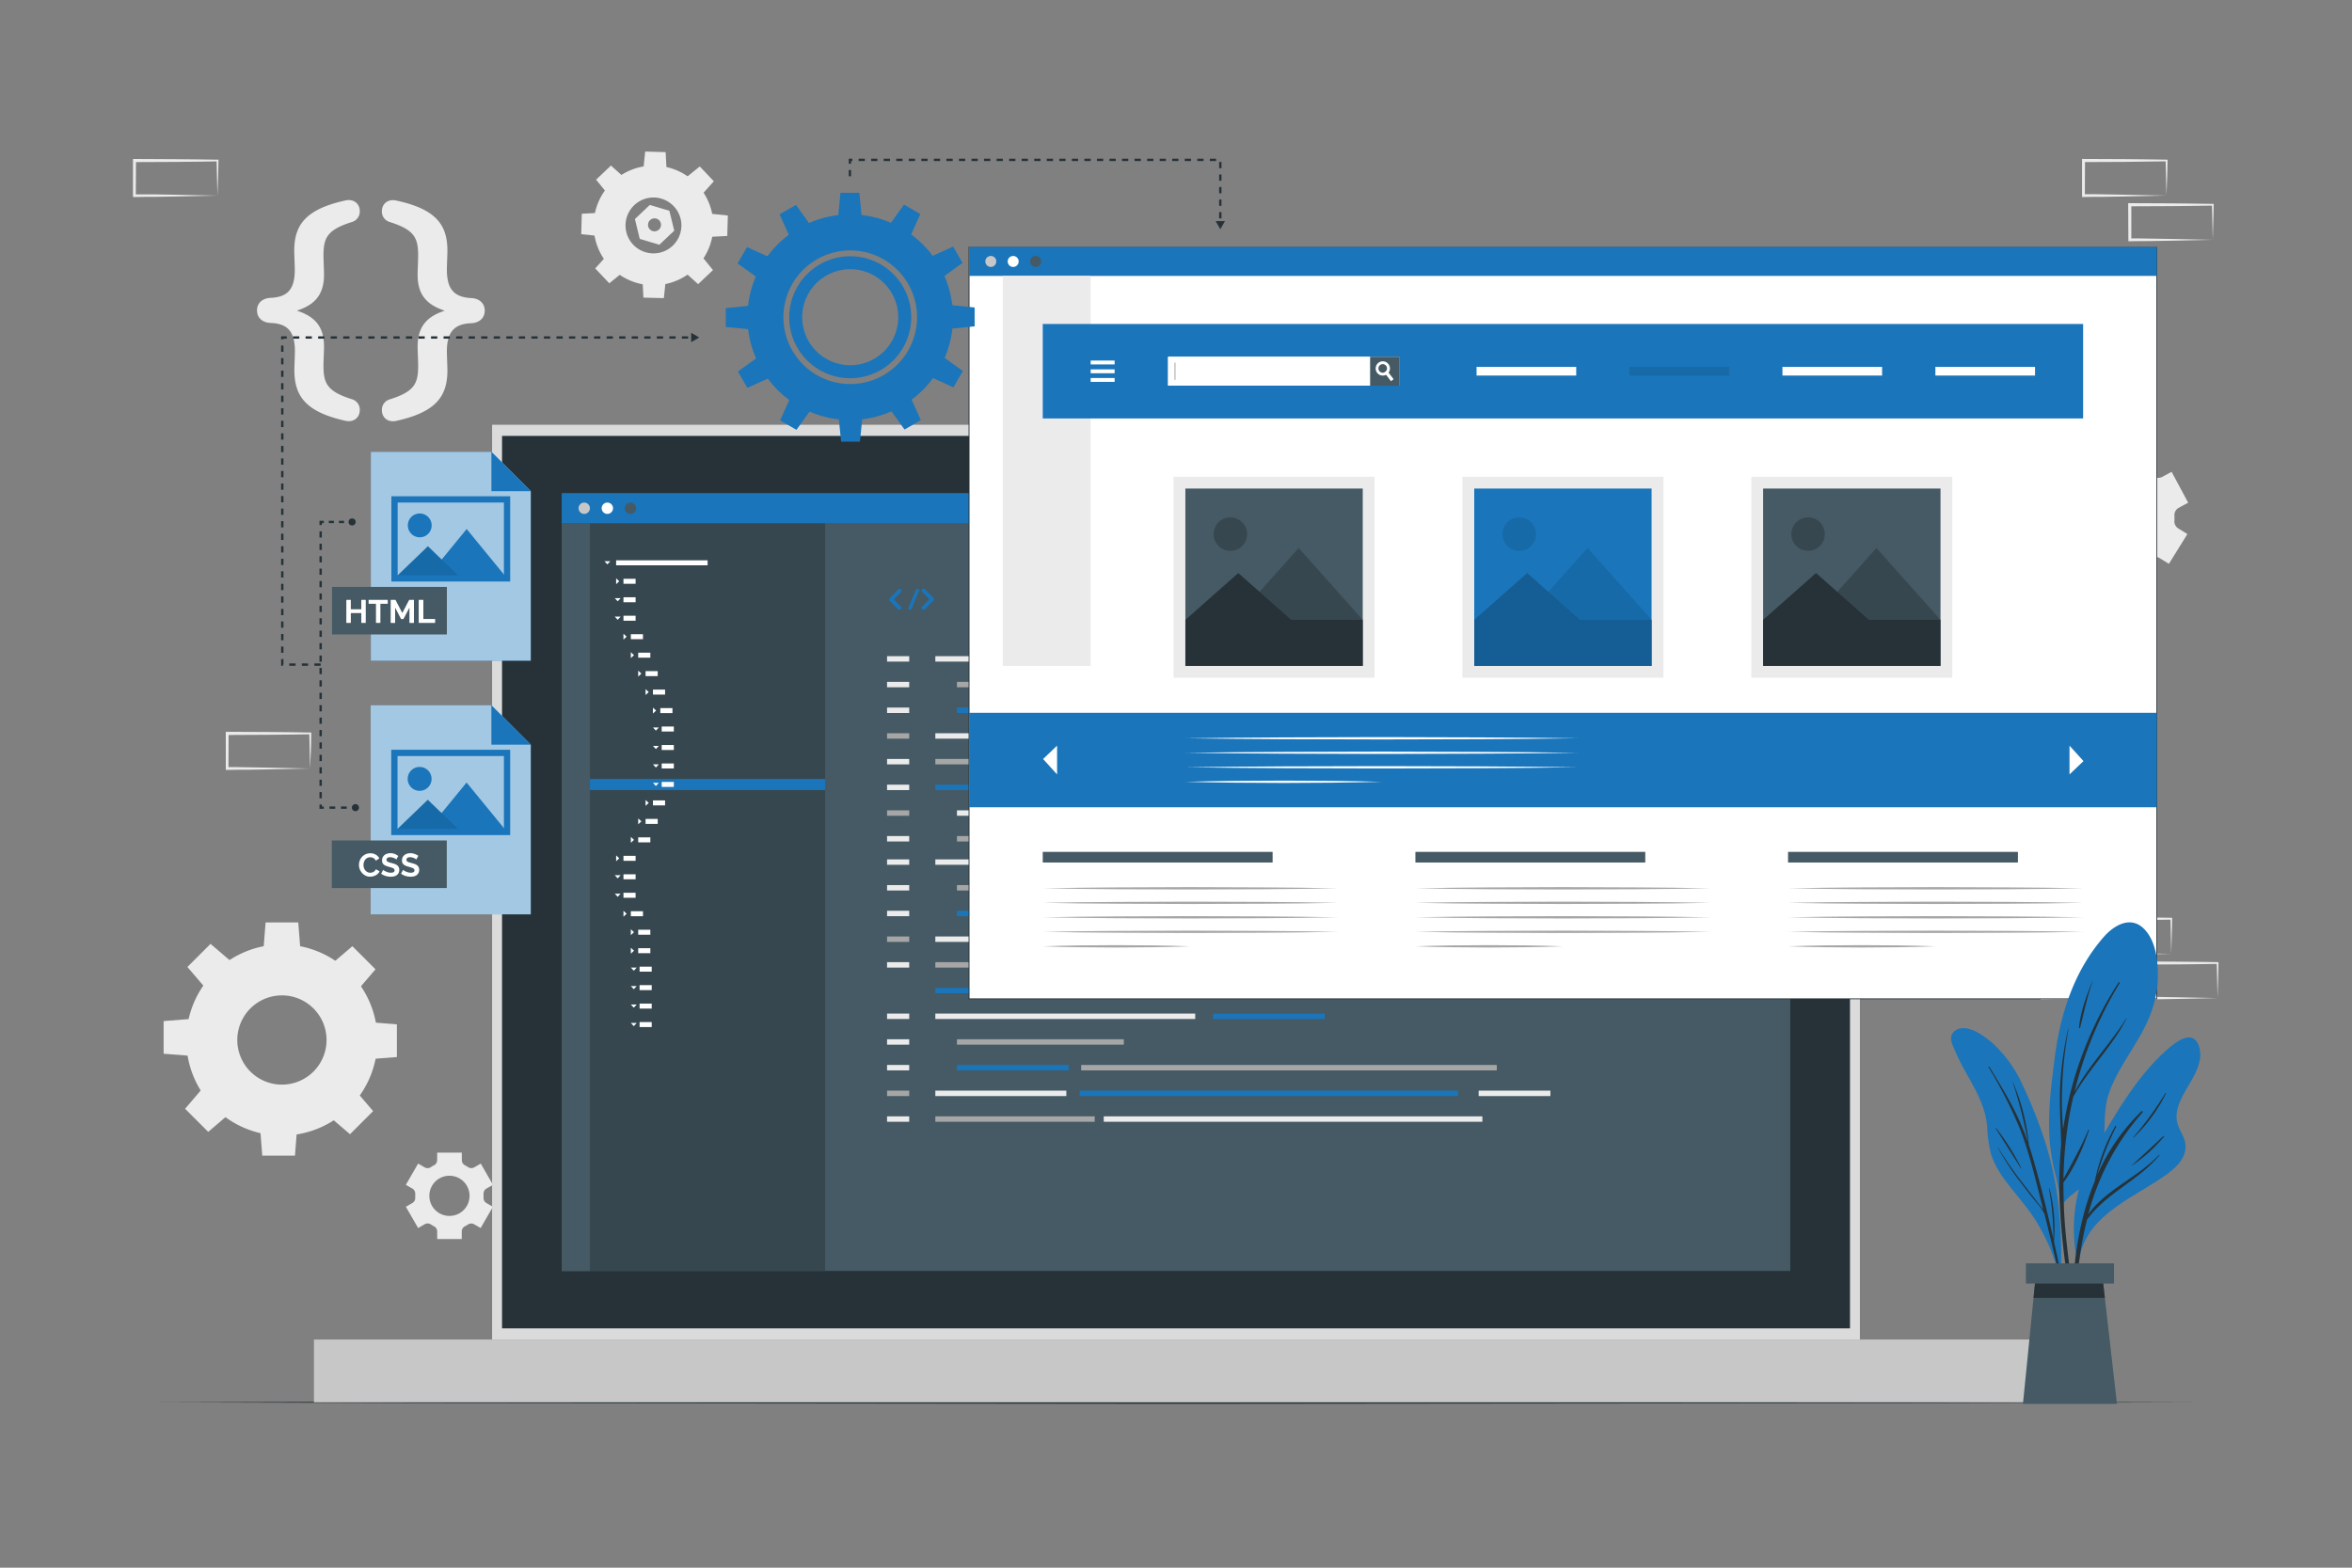<svg xmlns="http://www.w3.org/2000/svg" viewBox="0 0 750 500"><rect x="0" y="0" width="750" height="500" fill="#808080" stroke="none"/><g id="freepik--background-complete--inject-36"><path d="M692.37,304.22l-13.12.28-6.66.11c-2.23.05-4.47,0-6.7.06h-.44v-.45L665.39,293v-.5h.5l13.24.06c4.42,0,8.83.11,13.24.16h.28V293c0,1.9-.08,3.79-.13,5.66Zm0,0-.14-5.65c-.05-1.86-.11-3.7-.13-5.54l.27.28c-4.41.05-8.82.16-13.24.16l-13.24.06.5-.5,0,11.19-.45-.44c2.18,0,4.36,0,6.55.05L679,304Z" style="fill:#ebebeb"></path><path d="M677.6,318.33l-13.12.28-6.67.11c-2.22,0-4.46,0-6.69.06h-.44v-.45l0-11.19v-.5h.5l13.24.07c4.41,0,8.83.11,13.24.16h.28v.27c0,1.9-.08,3.79-.13,5.66Zm0,0-.14-5.65c-.05-1.86-.11-3.7-.13-5.54l.27.28c-4.41.05-8.83.16-13.24.16l-13.24.06.5-.5,0,11.19-.45-.44c2.18,0,4.36,0,6.55.05l6.57.12Z" style="fill:#ebebeb"></path><path d="M707.14,318.33l-13.12.28-6.66.11c-2.23,0-4.47,0-6.7.06h-.44v-.45l-.06-11.19v-.5h.5l13.24.07c4.42,0,8.83.11,13.24.16h.28v.27c0,1.9-.09,3.79-.13,5.66Zm0,0-.14-5.65c0-1.86-.11-3.7-.13-5.54l.27.28c-4.41.05-8.82.16-13.24.16l-13.24.06.5-.5,0,11.19-.45-.44c2.19,0,4.36,0,6.55.05l6.58.12Z" style="fill:#ebebeb"></path><path d="M314.79,171.07l-13.12.28-6.66.11c-2.23,0-4.47,0-6.7,0h-.44v-.45l-.06-11.19v-.5h.5l13.24.06c4.42,0,8.83.11,13.24.16h.28v.27c0,1.9-.09,3.78-.14,5.65Zm0,0-.14-5.66c0-1.86-.11-3.7-.13-5.53l.27.27c-4.41,0-8.82.16-13.24.16l-13.24.07.5-.5-.05,11.19-.45-.45c2.18,0,4.36,0,6.55.06l6.58.11Z" style="fill:#ebebeb"></path><path d="M300,185.18l-13.12.28-6.67.11c-2.22,0-4.46,0-6.69.05h-.44v-.45L273,174v-.5h.5l13.24.06c4.41,0,8.83.11,13.24.16h.28V174c0,1.9-.08,3.78-.13,5.65Zm0,0-.14-5.66c-.05-1.86-.11-3.7-.13-5.53l.27.27c-4.41.05-8.83.16-13.24.16l-13.24.07.5-.5L274,185.18l-.45-.45c2.18,0,4.36,0,6.55.06l6.57.11Z" style="fill:#ebebeb"></path><path d="M329.56,185.18l-13.12.28-6.66.11c-2.23,0-4.46,0-6.7.05h-.44v-.45L302.58,174v-.5h.5l13.24.06c4.42,0,8.83.11,13.24.16h.28V174c0,1.9-.09,3.78-.13,5.65Zm0,0-.14-5.66c0-1.86-.11-3.7-.13-5.53l.27.27c-4.41.05-8.82.16-13.24.16l-13.24.07.5-.5-.05,11.19-.45-.45c2.19,0,4.36,0,6.55.06l6.58.11Z" style="fill:#ebebeb"></path><path d="M98.88,245.11l-13.12.28-6.67.11c-2.22,0-4.46,0-6.69.05H72v-.45l0-11.19v-.5h.5l13.24.06c4.41,0,8.83.11,13.24.16h.28v.27c0,1.9-.08,3.78-.13,5.65Zm0,0-.14-5.66c0-1.86-.11-3.7-.13-5.53l.27.27c-4.41.05-8.83.16-13.24.16l-13.24.07.5-.5-.05,11.19-.45-.45c2.18,0,4.36,0,6.55.06l6.57.11Z" style="fill:#ebebeb"></path><path d="M537.86,171.06l-13.12.28-6.66.11c-2.23.05-4.47,0-6.7.05h-.44v-.45l-.06-11.19v-.5h.5l13.24.06c4.42,0,8.83.12,13.24.17h.28v.27c0,1.9-.08,3.79-.13,5.65Zm0,0-.14-5.65c-.05-1.87-.11-3.71-.13-5.54l.27.27c-4.41.05-8.82.16-13.24.17l-13.24.06.5-.5-.05,11.19-.45-.45c2.18,0,4.36,0,6.55.06l6.58.11Z" style="fill:#ebebeb"></path><path d="M690.84,62.38l-13.12.28-6.67.11c-2.22,0-4.46,0-6.69.06h-.44v-.45l0-11.19v-.5h.5l13.24.06c4.41,0,8.83.12,13.24.17h.28v.27c0,1.9-.08,3.79-.13,5.65Zm0,0-.14-5.65c-.05-1.87-.11-3.71-.13-5.54l.27.27c-4.41,0-8.83.16-13.24.17l-13.24.06.5-.5-.05,11.19-.45-.45c2.18,0,4.36,0,6.55.06l6.57.11Z" style="fill:#ebebeb"></path><path d="M705.61,76.49l-13.12.28-6.66.11c-2.23.05-4.47,0-6.7.06h-.44v-.45l-.06-11.19v-.5h.5l13.24.06c4.42,0,8.83.12,13.24.17h.28v.27c0,1.9-.09,3.79-.14,5.65Zm0,0-.14-5.65c0-1.87-.11-3.71-.13-5.54l.27.27c-4.41.05-8.82.16-13.24.17l-13.24.06.5-.5,0,11.19-.45-.45c2.18,0,4.36,0,6.55.06l6.58.11Z" style="fill:#ebebeb"></path><path d="M69.34,62.39l-13.13.28-6.66.11c-2.22,0-4.46,0-6.69.06h-.45v-.45l0-11.19v-.5h.51l13.24.07c4.41,0,8.82.11,13.24.16h.27v.27c0,1.9-.09,3.79-.13,5.66Zm0,0-.15-5.65c0-1.86-.11-3.71-.13-5.54l.28.27c-4.42.06-8.83.16-13.24.17l-13.24.06.5-.5L43.3,62.39,42.86,62c2.18,0,4.35,0,6.54,0l6.58.11Z" style="fill:#ebebeb"></path><path d="M691.62,179.82l5.89-9.49-2.91-1.8a2.66,2.66,0,0,1-1.23-2.5,15.53,15.53,0,0,0,0-1.67,2.65,2.65,0,0,1,1.39-2.41l3-1.62-5.28-9.84-3,1.61a2.64,2.64,0,0,1-2.78-.18c-.45-.31-.93-.61-1.42-.88a2.65,2.65,0,0,1-1.4-2.4l.11-3.42-11.16-.35-.1,3.43a2.66,2.66,0,0,1-1.56,2.31l-.73.37c-.25.13-.49.27-.72.41a2.63,2.63,0,0,1-2.77,0l-2.93-1.81-5.89,9.49,2.92,1.8a2.68,2.68,0,0,1,1.23,2.5,15.54,15.54,0,0,0-.06,1.67,2.64,2.64,0,0,1-1.38,2.4l-3,1.62,5.28,9.85,3-1.62a2.66,2.66,0,0,1,2.77.18,15.7,15.7,0,0,0,1.41.87,2.62,2.62,0,0,1,1.4,2.41l-.1,3.42,11.16.35.11-3.43a2.64,2.64,0,0,1,1.55-2.3l.74-.37.72-.41a2.65,2.65,0,0,1,2.78,0Zm-9.45-7a9.15,9.15,0,1,1,3.74-12.39A9.14,9.14,0,0,1,682.17,172.77Z" style="fill:#ebebeb"></path><path d="M157.21,377.9l-3.91-6.78-2.08,1.2a1.85,1.85,0,0,1-1.95-.07,11,11,0,0,0-1-.58,1.86,1.86,0,0,1-1-1.66v-2.39H139.4V370a1.86,1.86,0,0,1-1,1.66c-.35.18-.69.37-1,.58a1.85,1.85,0,0,1-2,.07l-2.07-1.2-3.91,6.78,2.08,1.2a1.85,1.85,0,0,1,.91,1.72c0,.19,0,.39,0,.58s0,.38,0,.58a1.84,1.84,0,0,1-.9,1.71l-2.09,1.21,3.91,6.78,2.08-1.2a1.85,1.85,0,0,1,2,.07,11,11,0,0,0,1,.58,1.86,1.86,0,0,1,1,1.65v2.4h7.83v-2.4a1.85,1.85,0,0,1,1-1.65c.34-.18.68-.37,1-.58a1.85,1.85,0,0,1,1.95-.07l2.08,1.2,3.91-6.78-2.08-1.2a1.85,1.85,0,0,1-.91-1.72c0-.19,0-.39,0-.58s0-.39,0-.58a1.85,1.85,0,0,1,.91-1.72Zm-7.48,3.5a6.41,6.41,0,1,1-6.41-6.41A6.41,6.41,0,0,1,149.73,381.4Z" style="fill:#ebebeb"></path><path d="M89.9,301.23a30.48,30.48,0,1,0,30.47,30.48A30.47,30.47,0,0,0,89.9,301.23Zm0,44.7a14.23,14.23,0,1,1,14.23-14.22A14.23,14.23,0,0,1,89.9,345.93Z" style="fill:#ebebeb"></path><polygon points="95.76 302.5 84.04 302.5 84.69 294.2 95.11 294.2 95.76 302.5" style="fill:#ebebeb"></polygon><polygon points="73.45 306.44 65.17 314.73 59.76 308.41 67.13 301.04 73.45 306.44" style="fill:#ebebeb"></polygon><polygon points="60.47 325.01 60.47 336.73 52.18 336.08 52.18 325.66 60.47 325.01" style="fill:#ebebeb"></polygon><polygon points="64.42 347.31 72.71 355.6 66.39 361 59.02 353.63 64.42 347.31" style="fill:#ebebeb"></polygon><polygon points="82.98 360.29 94.7 360.29 94.06 368.59 83.63 368.59 82.98 360.29" style="fill:#ebebeb"></polygon><polygon points="105.29 356.34 113.58 348.06 118.98 354.38 111.61 361.75 105.29 356.34" style="fill:#ebebeb"></polygon><polygon points="118.27 337.78 118.27 326.06 126.56 326.71 126.56 337.13 118.27 337.78" style="fill:#ebebeb"></polygon><polygon points="114.32 315.48 106.03 307.19 112.36 301.78 119.73 309.15 114.32 315.48" style="fill:#ebebeb"></polygon><path d="M93.87,118c0-1.25.17-4.58.17-6,0-6.08-2.17-8.83-7.83-9-2.67-.16-4.25-1.74-4.25-4s1.58-3.83,4.25-4C91.87,94.78,94,92.12,94,86c0-1.41-.17-4.74-.17-6,0-8.08,3.41-13.24,16.32-16.07,2.58-.59,4.58,1,4.58,3.41a3.49,3.49,0,0,1-2.33,3.41c-8.08,2.5-9.25,5.08-9.25,10.75,0,1.66.17,4.41.17,6.16,0,6.49-3.16,9.66-8.66,11.41,5.58,1.83,8.66,4.91,8.66,11.41,0,1.74-.17,4.49-.17,6.16,0,5.66,1.17,8.24,9.25,10.74a3.49,3.49,0,0,1,2.33,3.41c0,2.42-2,4-4.58,3.42C97.28,131.34,93.87,126.17,93.87,118Z" style="fill:#ebebeb"></path><path d="M142.67,80c0,1.25-.17,4.58-.17,6,0,6.17,2.25,8.83,7.91,9.08,2.58.17,4.16,1.75,4.16,4s-1.58,3.83-4.16,4c-5.66.17-7.91,2.92-7.91,9,0,1.41.17,4.74.17,6,0,8.16-3.42,13.33-16.33,16.16-2.58.58-4.57-1-4.57-3.42a3.45,3.45,0,0,1,2.41-3.41c8-2.5,9.16-5.08,9.16-10.74,0-1.67-.17-4.42-.17-6.16,0-6.5,3.17-9.66,8.66-11.41-5.58-1.83-8.66-4.92-8.66-11.41,0-1.75.17-4.5.17-6.16,0-5.67-1.17-8.25-9.16-10.75a3.45,3.45,0,0,1-2.41-3.41c0-2.41,2-4,4.57-3.41C139.25,66.72,142.67,71.88,142.67,80Z" style="fill:#ebebeb"></path></g><g id="freepik--Floor--inject-36"><polygon points="50.72 447.25 131.79 447.01 212.86 446.92 375 446.75 537.14 446.92 618.21 447.01 699.28 447.25 618.21 447.5 537.14 447.59 375 447.75 212.86 447.58 131.79 447.5 50.72 447.25" style="fill:#263238"></polygon></g><g id="freepik--Device--inject-36"><rect x="100.11" y="427.23" width="549.78" height="20.02" style="fill:#c7c7c7"></rect><rect x="156.92" y="135.47" width="436.16" height="291.76" style="fill:#dbdbdb"></rect><rect x="160.09" y="139.03" width="429.83" height="284.64" style="fill:#263238"></rect><rect x="179.12" y="157.32" width="391.76" height="248.05" style="fill:#455a64"></rect><rect x="179.12" y="166.87" width="84" height="238.51" style="fill:#37474f"></rect><rect x="179.12" y="166.87" width="8.99" height="238.51" style="fill:#455a64"></rect><rect x="188.11" y="248.44" width="75.02" height="3.55" style="fill:#1A75BA"></rect><rect x="196.47" y="178.71" width="29.17" height="1.59" style="fill:#fff"></rect><polygon points="192.74 179 194.62 179 193.68 180 192.74 179" style="fill:#fff"></polygon><rect x="198.81" y="184.6" width="3.87" height="1.59" style="fill:#fff"></rect><polygon points="196.47 186.33 196.47 184.45 197.47 185.39 196.47 186.33" style="fill:#fff"></polygon><rect x="198.81" y="190.49" width="3.87" height="1.59" style="fill:#fff"></rect><polygon points="196.03 190.78 197.91 190.78 196.97 191.78 196.03 190.78" style="fill:#fff"></polygon><rect x="198.81" y="196.38" width="3.87" height="1.59" style="fill:#fff"></rect><polygon points="196.03 196.67 197.91 196.67 196.97 197.68 196.03 196.67" style="fill:#fff"></polygon><rect x="201.16" y="202.27" width="3.87" height="1.59" style="fill:#fff"></rect><polygon points="198.81 204 198.81 202.12 199.82 203.06 198.81 204" style="fill:#fff"></polygon><rect x="203.51" y="208.17" width="3.87" height="1.59" style="fill:#fff"></rect><polygon points="201.16 209.9 201.16 208.02 202.17 208.96 201.16 209.9" style="fill:#fff"></polygon><rect x="203.51" y="267.07" width="3.87" height="1.59" style="fill:#fff"></rect><polygon points="201.16 268.8 201.16 266.92 202.17 267.86 201.16 268.8" style="fill:#fff"></polygon><rect x="205.86" y="214.05" width="3.87" height="1.59" style="fill:#fff"></rect><polygon points="203.51 215.78 203.51 213.9 204.52 214.84 203.51 215.78" style="fill:#fff"></polygon><rect x="205.86" y="261.18" width="3.87" height="1.59" style="fill:#fff"></rect><polygon points="203.51 262.91 203.51 261.03 204.52 261.97 203.51 262.91" style="fill:#fff"></polygon><rect x="208.21" y="219.94" width="3.87" height="1.59" style="fill:#fff"></rect><polygon points="205.86 221.67 205.86 219.79 206.87 220.73 205.86 221.67" style="fill:#fff"></polygon><rect x="208.21" y="255.28" width="3.87" height="1.59" style="fill:#fff"></rect><polygon points="205.86 257.02 205.86 255.14 206.87 256.08 205.86 257.02" style="fill:#fff"></polygon><rect x="210.56" y="225.84" width="3.87" height="1.59" style="fill:#fff"></rect><polygon points="208.21 227.57 208.21 225.69 209.22 226.63 208.21 227.57" style="fill:#fff"></polygon><rect x="211" y="231.72" width="3.87" height="1.59" style="fill:#fff"></rect><polygon points="208.21 232.01 210.09 232.01 209.15 233.02 208.21 232.01" style="fill:#fff"></polygon><rect x="211" y="237.61" width="3.87" height="1.59" style="fill:#fff"></rect><polygon points="208.21 237.9 210.09 237.9 209.15 238.91 208.21 237.9" style="fill:#fff"></polygon><rect x="211" y="243.5" width="3.87" height="1.59" style="fill:#fff"></rect><polygon points="208.21 243.79 210.09 243.79 209.15 244.8 208.21 243.79" style="fill:#fff"></polygon><rect x="211" y="249.39" width="3.87" height="1.59" style="fill:#fff"></rect><polygon points="208.21 249.68 210.09 249.68 209.15 250.69 208.21 249.68" style="fill:#fff"></polygon><rect x="198.81" y="272.96" width="3.87" height="1.59" style="fill:#fff"></rect><polygon points="196.47 274.69 196.47 272.81 197.47 273.75 196.47 274.69" style="fill:#fff"></polygon><rect x="198.81" y="278.85" width="3.87" height="1.59" style="fill:#fff"></rect><polygon points="196.03 279.14 197.91 279.14 196.97 280.15 196.03 279.14" style="fill:#fff"></polygon><rect x="198.81" y="284.74" width="3.87" height="1.59" style="fill:#fff"></rect><polygon points="196.03 285.03 197.91 285.03 196.97 286.04 196.03 285.03" style="fill:#fff"></polygon><rect x="201.16" y="290.63" width="3.87" height="1.59" style="fill:#fff"></rect><polygon points="198.81 292.37 198.81 290.49 199.82 291.43 198.81 292.37" style="fill:#fff"></polygon><rect x="203.51" y="296.53" width="3.87" height="1.59" style="fill:#fff"></rect><polygon points="201.16 298.26 201.16 296.38 202.17 297.32 201.16 298.26" style="fill:#fff"></polygon><rect x="203.51" y="302.42" width="3.87" height="1.59" style="fill:#fff"></rect><polygon points="201.16 304.16 201.16 302.28 202.17 303.22 201.16 304.16" style="fill:#fff"></polygon><rect x="203.95" y="308.31" width="3.87" height="1.59" style="fill:#fff"></rect><polygon points="201.16 308.6 203.04 308.6 202.1 309.61 201.16 308.6" style="fill:#fff"></polygon><rect x="203.95" y="314.2" width="3.87" height="1.59" style="fill:#fff"></rect><polygon points="201.16 314.49 203.04 314.49 202.1 315.5 201.16 314.49" style="fill:#fff"></polygon><rect x="203.95" y="320.09" width="3.87" height="1.59" style="fill:#fff"></rect><polygon points="201.16 320.38 203.04 320.38 202.1 321.39 201.16 320.38" style="fill:#fff"></polygon><rect x="203.95" y="325.98" width="3.87" height="1.59" style="fill:#fff"></rect><polygon points="201.16 326.27 203.04 326.27 202.1 327.28 201.16 326.27" style="fill:#fff"></polygon><rect x="179.12" y="157.32" width="391.76" height="9.54" style="fill:#1A75BA"></rect><path d="M188.11,162.1a1.81,1.81,0,1,1-1.81-1.81A1.81,1.81,0,0,1,188.11,162.1Z" style="fill:#c7c7c7"></path><path d="M195.48,162.1a1.81,1.81,0,1,1-1.81-1.81A1.81,1.81,0,0,1,195.48,162.1Z" style="fill:#fff"></path><path d="M202.86,162.1a1.81,1.81,0,1,1-1.81-1.81A1.81,1.81,0,0,1,202.86,162.1Z" style="fill:#455a64"></path><rect x="282.86" y="209.28" width="7.07" height="1.73" style="fill:#ebebeb"></rect><rect x="298.26" y="209.28" width="156.67" height="1.73" style="fill:#ebebeb"></rect><rect x="459.28" y="209.28" width="13.42" height="1.73" style="fill:#1A75BA"></rect><rect x="480.76" y="250.26" width="45.31" height="1.73" style="fill:#ebebeb"></rect><rect x="475.62" y="209.28" width="66.52" height="1.73" style="fill:#a6a6a6"></rect><rect x="282.86" y="217.47" width="7.07" height="1.73" style="fill:#ebebeb"></rect><rect x="305.15" y="217.47" width="53.21" height="1.73" style="fill:#a6a6a6"></rect><rect x="457.45" y="250.26" width="20.13" height="1.73" style="fill:#a6a6a6"></rect><rect x="298.26" y="242.06" width="50.82" height="1.73" style="fill:#a6a6a6"></rect><rect x="305.15" y="225.67" width="35.65" height="1.73" style="fill:#1A75BA"></rect><rect x="468.26" y="233.86" width="67.54" height="1.73" style="fill:#a6a6a6"></rect><rect x="387.4" y="274.09" width="67.54" height="1.73" style="fill:#a6a6a6"></rect><rect x="344.76" y="225.67" width="132.53" height="1.73" style="fill:#a6a6a6"></rect><rect x="298.26" y="250.26" width="154.58" height="1.73" style="fill:#1A75BA"></rect><rect x="361.7" y="217.47" width="109.51" height="1.73" style="fill:#ebebeb"></rect><rect x="482.96" y="225.67" width="22.92" height="1.73" style="fill:#ebebeb"></rect><rect x="282.86" y="225.67" width="7.07" height="1.73" style="fill:#ebebeb"></rect><rect x="282.86" y="233.86" width="7.07" height="1.73" style="fill:#a6a6a6"></rect><rect x="298.26" y="233.86" width="41.77" height="1.73" style="fill:#ebebeb"></rect><rect x="305.15" y="258.45" width="41.77" height="1.73" style="fill:#ebebeb"></rect><rect x="458.64" y="266.65" width="58.32" height="1.73" style="fill:#1A75BA"></rect><rect x="342.93" y="266.65" width="112.06" height="1.73" style="fill:#ebebeb"></rect><rect x="305.15" y="266.65" width="31.4" height="1.73" style="fill:#a6a6a6"></rect><rect x="351.96" y="242.06" width="120.74" height="1.73" style="fill:#ebebeb"></rect><rect x="475.62" y="242.06" width="72.04" height="1.73" style="fill:#1A75BA"></rect><rect x="344.28" y="233.86" width="120.69" height="1.73" style="fill:#1A75BA"></rect><rect x="282.86" y="242.06" width="7.07" height="1.73" style="fill:#ebebeb"></rect><rect x="282.86" y="250.26" width="7.07" height="1.73" style="fill:#ebebeb"></rect><rect x="282.86" y="258.45" width="7.07" height="1.73" style="fill:#a6a6a6"></rect><rect x="282.86" y="266.65" width="7.07" height="1.73" style="fill:#ebebeb"></rect><rect x="282.86" y="274.09" width="7.07" height="1.73" style="fill:#ebebeb"></rect><rect x="298.26" y="274.09" width="82.87" height="1.73" style="fill:#ebebeb"></rect><rect x="282.86" y="282.29" width="7.07" height="1.73" style="fill:#ebebeb"></rect><rect x="305.15" y="282.29" width="53.21" height="1.73" style="fill:#a6a6a6"></rect><rect x="298.26" y="306.87" width="50.82" height="1.73" style="fill:#a6a6a6"></rect><rect x="305.15" y="290.48" width="35.65" height="1.73" style="fill:#1A75BA"></rect><rect x="386.8" y="323.27" width="35.65" height="1.73" style="fill:#1A75BA"></rect><rect x="305.15" y="339.66" width="35.65" height="1.73" style="fill:#1A75BA"></rect><rect x="344.76" y="290.48" width="132.53" height="1.73" style="fill:#a6a6a6"></rect><rect x="298.26" y="315.07" width="154.58" height="1.73" style="fill:#1A75BA"></rect><rect x="361.7" y="282.29" width="109.51" height="1.73" style="fill:#ebebeb"></rect><rect x="471.51" y="298.68" width="22.88" height="1.73" style="fill:#ebebeb"></rect><rect x="282.86" y="290.48" width="7.07" height="1.73" style="fill:#ebebeb"></rect><rect x="282.86" y="298.68" width="7.07" height="1.73" style="fill:#a6a6a6"></rect><rect x="298.26" y="298.68" width="41.77" height="1.73" style="fill:#ebebeb"></rect><rect x="351.96" y="306.87" width="120.74" height="1.73" style="fill:#ebebeb"></rect><rect x="344.28" y="298.68" width="120.69" height="1.73" style="fill:#1A75BA"></rect><rect x="282.86" y="306.87" width="7.07" height="1.73" style="fill:#ebebeb"></rect><rect x="282.86" y="323.27" width="7.07" height="1.73" style="fill:#ebebeb"></rect><rect x="298.26" y="323.27" width="82.87" height="1.73" style="fill:#ebebeb"></rect><rect x="282.86" y="331.46" width="7.07" height="1.73" style="fill:#ebebeb"></rect><rect x="305.15" y="331.46" width="53.21" height="1.73" style="fill:#a6a6a6"></rect><rect x="298.26" y="356.05" width="50.82" height="1.73" style="fill:#a6a6a6"></rect><rect x="344.76" y="339.66" width="132.53" height="1.73" style="fill:#a6a6a6"></rect><rect x="471.51" y="347.85" width="22.88" height="1.73" style="fill:#ebebeb"></rect><rect x="282.86" y="339.66" width="7.07" height="1.73" style="fill:#ebebeb"></rect><rect x="282.86" y="347.85" width="7.07" height="1.73" style="fill:#a6a6a6"></rect><rect x="298.26" y="347.85" width="41.77" height="1.73" style="fill:#ebebeb"></rect><rect x="351.96" y="356.05" width="120.74" height="1.73" style="fill:#ebebeb"></rect><rect x="344.28" y="347.85" width="120.69" height="1.73" style="fill:#1A75BA"></rect><rect x="282.86" y="356.05" width="7.07" height="1.73" style="fill:#ebebeb"></rect><path d="M287.22,193.44a.6.6,0,0,1,0,.87.59.59,0,0,1-.42.18.64.64,0,0,1-.45-.18l-2.73-2.76s0,0,0-.06l0,0a.26.26,0,0,1,0-.08l0,0s0-.05,0-.06,0,0,0-.05v-.07s0,0,0-.06,0,0,0-.05V191s0,0,0,0,0-.05,0-.08v0a.73.73,0,0,1,.05-.09,0,0,0,0,1,0,0s0,0,.05-.06l2.73-2.77a.63.63,0,0,1,.87,0,.6.6,0,0,1,0,.87l-2.3,2.32Z" style="fill:#1A75BA"></path><path d="M289.69,193.75l2.38-5.65a.54.54,0,0,1,.71-.29.52.52,0,0,1,.27.69l-2.38,5.67a.53.53,0,0,1-.49.32.48.48,0,0,1-.2,0A.53.53,0,0,1,289.69,193.75Z" style="fill:#1A75BA"></path><path d="M297.74,191.47h0s0,.05-.06.07l-2.73,2.76a.62.62,0,0,1-.44.18.62.62,0,0,1-.43-1.05l2.3-2.32-2.3-2.32a.6.6,0,0,1,0-.87.63.63,0,0,1,.87,0l2.73,2.77s0,0,.06.06,0,0,0,0a.9.9,0,0,1,.05.09v0a.47.47,0,0,0,0,.09s0,0,0,0v.06s0,0,0,.05v.13s0,0,0,0a.92.92,0,0,0,0,.09s0,0,0,0Z" style="fill:#1A75BA"></path></g><g id="freepik--Icons--inject-36"><polygon points="169.25 210.71 118.26 210.71 118.26 144.11 156.7 144.11 169.25 156.66 169.25 210.71" style="fill:#1A75BA"></polygon><polygon points="169.25 210.71 118.26 210.71 118.26 144.11 156.7 144.11 169.25 156.66 169.25 210.71" style="fill:#fff;opacity:0.6"></polygon><polygon points="169.25 156.66 156.7 156.66 156.7 144.11 169.25 156.66" style="fill:#1A75BA"></polygon><path d="M130.05,167.58a3.8,3.8,0,1,0,3.79-3.81A3.79,3.79,0,0,0,130.05,167.58Z" style="fill:#1A75BA"></path><polygon points="135.91 184.47 161.7 184.47 148.81 168.73 135.91 184.47" style="fill:#1A75BA"></polygon><polygon points="125.8 184.47 147.09 184.47 136.45 174.22 125.8 184.47" style="fill:#1A75BA"></polygon><polygon points="125.8 184.47 147.09 184.47 136.45 174.22 125.8 184.47" style="opacity:0.1"></polygon><rect x="125.8" y="159.28" width="35.89" height="25.19" style="fill:none;stroke:#1A75BA;stroke-miterlimit:10;stroke-width:2px"></rect><rect x="105.87" y="187.19" width="36.63" height="15.16" style="fill:#455a64"></rect><path d="M116.63,191.32v7.35h-1.42v-3.14h-3.34v3.14h-1.43v-7.35h1.43v3h3.34v-3Z" style="fill:#fff"></path><path d="M123.65,192.57H121.3v6.1h-1.41v-6.1h-2.35v-1.25h6.11Z" style="fill:#fff"></path><path d="M130.56,198.67V193.8l-1.9,3.63h-.77L126,193.8v4.87h-1.42v-7.35h1.53l2.17,4.18,2.2-4.18H132v7.35Z" style="fill:#fff"></path><path d="M133.52,198.67v-7.35H135v6.1h3.75v1.25Z" style="fill:#fff"></path><polygon points="169.25 291.61 118.2 291.61 118.2 224.94 156.69 224.94 169.25 237.5 169.25 291.61" style="fill:#1A75BA"></polygon><polygon points="169.25 291.61 118.2 291.61 118.2 224.94 156.69 224.94 169.25 237.5 169.25 291.61" style="fill:#fff;opacity:0.6"></polygon><polygon points="169.25 237.5 156.69 237.5 156.69 224.94 169.25 237.5" style="fill:#1A75BA"></polygon><path d="M130,248.43a3.81,3.81,0,1,0,3.8-3.82A3.82,3.82,0,0,0,130,248.43Z" style="fill:#1A75BA"></path><polygon points="135.88 265.34 161.69 265.34 148.78 249.58 135.88 265.34" style="fill:#1A75BA"></polygon><polygon points="125.76 265.34 147.07 265.34 136.41 255.08 125.76 265.34" style="fill:#1A75BA"></polygon><polygon points="125.76 265.34 147.07 265.34 136.41 255.08 125.76 265.34" style="opacity:0.1"></polygon><rect x="125.76" y="240.13" width="35.93" height="25.21" style="fill:none;stroke:#1A75BA;stroke-miterlimit:10;stroke-width:2px"></rect><rect x="105.81" y="268.06" width="36.66" height="15.17" style="fill:#455a64"></rect><path d="M114.47,275.82a3.85,3.85,0,0,1,.24-1.33,3.65,3.65,0,0,1,.71-1.18,3.75,3.75,0,0,1,1.14-.84,3.58,3.58,0,0,1,1.53-.32,3.31,3.31,0,0,1,1.76.45,2.85,2.85,0,0,1,1.1,1.16l-1.1.76a1.73,1.73,0,0,0-.79-.86,1.91,1.91,0,0,0-.5-.19,2.94,2.94,0,0,0-.51-.05,2,2,0,0,0-.94.21,2.27,2.27,0,0,0-.66.57,2.36,2.36,0,0,0-.4.79,3,3,0,0,0,0,1.81,2.52,2.52,0,0,0,.44.79,2.18,2.18,0,0,0,.69.55,1.81,1.81,0,0,0,.87.21,2.37,2.37,0,0,0,.52-.06,1.87,1.87,0,0,0,.51-.2,1.52,1.52,0,0,0,.45-.35,1.69,1.69,0,0,0,.34-.51l1.17.67a2.19,2.19,0,0,1-.51.73,3,3,0,0,1-.73.54,4.21,4.21,0,0,1-.88.33,3.59,3.59,0,0,1-.91.11,3.17,3.17,0,0,1-1.44-.33,3.81,3.81,0,0,1-1.12-.86,4,4,0,0,1-.74-1.22A3.67,3.67,0,0,1,114.47,275.82Z" style="fill:#fff"></path><path d="M126.4,274.12a1.48,1.48,0,0,0-.26-.2,4,4,0,0,0-1.06-.44,2.44,2.44,0,0,0-.66-.08,1.52,1.52,0,0,0-.88.21.74.74,0,0,0-.29.62.62.62,0,0,0,.11.37,1.09,1.09,0,0,0,.32.27,3,3,0,0,0,.52.2c.21.07.46.13.73.2s.69.2,1,.31a2.57,2.57,0,0,1,.75.42,1.68,1.68,0,0,1,.47.59,2,2,0,0,1,.17.86,2.12,2.12,0,0,1-.23,1,2,2,0,0,1-.6.68,2.64,2.64,0,0,1-.87.38,4.93,4.93,0,0,1-1,.11,5.76,5.76,0,0,1-1.64-.24,5,5,0,0,1-1.45-.71l.63-1.23a2.92,2.92,0,0,0,.34.24,5.29,5.29,0,0,0,1.31.56,3.31,3.31,0,0,0,.83.1c.79,0,1.18-.25,1.18-.76a.6.6,0,0,0-.13-.4,1.1,1.1,0,0,0-.39-.29,3.61,3.61,0,0,0-.6-.23l-.79-.23a6.41,6.41,0,0,1-.91-.31,2.41,2.41,0,0,1-.65-.41,1.5,1.5,0,0,1-.39-.54,2,2,0,0,1-.13-.73,2.25,2.25,0,0,1,.21-1,2.16,2.16,0,0,1,.57-.73,2.69,2.69,0,0,1,.86-.44,3.51,3.51,0,0,1,1-.15,4,4,0,0,1,1.43.25A5.51,5.51,0,0,1,127,273Z" style="fill:#fff"></path><path d="M132.76,274.12a2.34,2.34,0,0,0-.27-.2,3.62,3.62,0,0,0-1.06-.44,2.36,2.36,0,0,0-.65-.08,1.48,1.48,0,0,0-.88.21.72.72,0,0,0-.29.62.62.62,0,0,0,.1.37,1.09,1.09,0,0,0,.32.27,3,3,0,0,0,.52.2c.21.07.46.13.73.2s.69.2,1,.31a2.45,2.45,0,0,1,.75.42,1.68,1.68,0,0,1,.47.59,2,2,0,0,1,.17.86,2.12,2.12,0,0,1-.23,1,1.78,1.78,0,0,1-.6.68,2.64,2.64,0,0,1-.87.38,4.85,4.85,0,0,1-1,.11,5.76,5.76,0,0,1-1.64-.24,5.15,5.15,0,0,1-1.45-.71l.64-1.23a2,2,0,0,0,.33.24,6.18,6.18,0,0,0,.58.3,4.45,4.45,0,0,0,.73.26,3.31,3.31,0,0,0,.83.1c.79,0,1.18-.25,1.18-.76a.6.6,0,0,0-.13-.4,1.16,1.16,0,0,0-.38-.29,4.15,4.15,0,0,0-.61-.23l-.78-.23a6.15,6.15,0,0,1-.92-.31,2.41,2.41,0,0,1-.65-.41,1.5,1.5,0,0,1-.39-.54,2,2,0,0,1-.13-.73,2.25,2.25,0,0,1,.21-1,2.07,2.07,0,0,1,.58-.73,2.64,2.64,0,0,1,.85-.44,3.6,3.6,0,0,1,1-.15,3.91,3.91,0,0,1,1.43.25,5.51,5.51,0,0,1,1.14.57Z" style="fill:#fff"></path><line x1="113.39" y1="257.59" x2="112.39" y2="257.59" style="fill:none;stroke:#263238;stroke-miterlimit:10;stroke-width:0.75px"></line><line x1="110.56" y1="257.59" x2="104.16" y2="257.59" style="fill:none;stroke:#263238;stroke-miterlimit:10;stroke-width:0.75px;stroke-dasharray:1.829,1.829"></line><polyline points="103.25 257.59 102.25 257.59 102.25 256.59" style="fill:none;stroke:#263238;stroke-miterlimit:10;stroke-width:0.75px"></polyline><line x1="102.25" y1="254.61" x2="102.25" y2="168.46" style="fill:none;stroke:#263238;stroke-miterlimit:10;stroke-width:0.75px;stroke-dasharray:1.98,1.98"></line><polyline points="102.25 167.47 102.25 166.47 103.25 166.47" style="fill:none;stroke:#263238;stroke-miterlimit:10;stroke-width:0.75px"></polyline><line x1="104.86" y1="166.47" x2="110.53" y2="166.47" style="fill:none;stroke:#263238;stroke-miterlimit:10;stroke-width:0.75px;stroke-dasharray:1.618,1.618"></line><line x1="111.33" y1="166.47" x2="112.33" y2="166.47" style="fill:none;stroke:#263238;stroke-miterlimit:10;stroke-width:0.75px"></line><path d="M113.34,256.46a1.13,1.13,0,1,1-1.13,1.13A1.14,1.14,0,0,1,113.34,256.46Z" style="fill:#263238"></path><circle cx="112.28" cy="166.47" r="1.13" style="fill:#263238"></circle><polyline points="102.25 211.97 90.01 211.97 90.01 107.64 220.83 107.64" style="fill:none;stroke:#263238;stroke-miterlimit:10;stroke-width:0.75px;stroke-dasharray:2,2"></polyline><polygon points="220.39 109.13 222.98 107.64 220.39 106.14 220.39 109.13" style="fill:#263238"></polygon></g><g id="freepik--Window--inject-36"><rect x="309.02" y="78.77" width="378.73" height="239.8" style="fill:#fff"></rect><path d="M687.87,318.69h-379v-240h379Zm-378.73-.25H687.62V78.89H309.14Z" style="fill:#263238"></path><rect x="309.02" y="78.77" width="378.73" height="9.23" style="fill:#1A75BA"></rect><path d="M317.7,83.38A1.75,1.75,0,1,1,316,81.64,1.74,1.74,0,0,1,317.7,83.38Z" style="fill:#c7c7c7"></path><path d="M324.83,83.38a1.75,1.75,0,1,1-1.74-1.74A1.74,1.74,0,0,1,324.83,83.38Z" style="fill:#fff"></path><path d="M332,83.38a1.75,1.75,0,1,1-1.74-1.74A1.74,1.74,0,0,1,332,83.38Z" style="fill:#455a64"></path><rect x="319.79" y="87.99" width="28" height="124.39" style="fill:#ebebeb"></rect><rect x="332.51" y="103.33" width="331.75" height="30.13" style="fill:#1A75BA"></rect><rect x="347.79" y="114.99" width="7.64" height="1.24" style="fill:#fff"></rect><rect x="347.79" y="120.56" width="7.64" height="1.24" style="fill:#fff"></rect><rect x="347.79" y="117.81" width="7.64" height="1.24" style="fill:#fff"></rect><rect x="372.52" y="113.87" width="73.54" height="9.06" style="fill:#fff"></rect><path d="M446.15,123H372.43v-9.25h73.72Z" style="fill:#fff"></path><rect x="436.9" y="113.77" width="9.25" height="9.25" style="fill:#455a64"></rect><path d="M444.4,120.94l-.84.63-1.55-2-.56-.75a1.5,1.5,0,0,0,.32-.19,1.34,1.34,0,0,0,.43-.55l.6.79Z" style="fill:#fff"></path><path d="M442.75,116.12a2.28,2.28,0,1,0-.74,3.41,2.2,2.2,0,0,0,.32-.21,2.18,2.18,0,0,0,.47-.49A2.27,2.27,0,0,0,442.75,116.12Zm-1,2.47a1.5,1.5,0,0,1-.32.19,1.37,1.37,0,0,1-1.34-2.36A1.37,1.37,0,0,1,442.2,118,1.34,1.34,0,0,1,441.77,118.59Z" style="fill:#fff"></path><rect x="374.42" y="115.65" width="0.49" height="5.5" style="fill:#c7c7c7"></rect><rect x="617.15" y="117.02" width="31.78" height="2.76" style="fill:#fff"></rect><rect x="568.38" y="117.02" width="31.78" height="2.76" style="fill:#fff"></rect><rect x="519.61" y="117.02" width="31.78" height="2.76" style="opacity:0.1"></rect><rect x="470.84" y="117.02" width="31.78" height="2.76" style="fill:#fff"></rect><rect x="309.02" y="227.34" width="378.73" height="30.13" style="fill:#1A75BA"></rect><rect x="332.51" y="271.7" width="73.3" height="3.39" style="fill:#455a64"></rect><polygon points="332.51 283.32 344.27 283.14 356.03 283.03 379.55 282.94 403.07 283.03 414.83 283.13 426.59 283.32 414.83 283.5 403.07 283.61 379.55 283.69 356.03 283.61 344.27 283.5 332.51 283.32" style="fill:#a6a6a6"></polygon><polygon points="332.51 287.94 344.27 287.76 356.03 287.66 379.55 287.57 403.07 287.65 414.83 287.76 426.59 287.94 414.83 288.13 403.07 288.23 379.55 288.32 356.03 288.23 344.27 288.13 332.51 287.94" style="fill:#a6a6a6"></polygon><polygon points="332.51 292.57 344.27 292.39 356.03 292.28 379.55 292.19 403.07 292.28 414.83 292.39 426.59 292.57 414.83 292.75 403.07 292.86 379.55 292.94 356.03 292.86 344.27 292.75 332.51 292.57" style="fill:#a6a6a6"></polygon><polygon points="332.51 297.19 344.27 297.01 356.03 296.91 379.55 296.82 403.07 296.91 414.83 297.01 426.59 297.19 414.83 297.38 403.07 297.48 379.55 297.57 356.03 297.48 344.27 297.38 332.51 297.19" style="fill:#a6a6a6"></polygon><path d="M332.51,301.82c3.92-.15,7.84-.23,11.76-.29l11.76-.08,11.76.08c3.92.06,7.84.13,11.76.29-3.92.16-7.84.23-11.76.29L356,302.2l-11.76-.09C340.35,302.05,336.43,302,332.51,301.82Z" style="fill:#a6a6a6"></path><rect x="451.34" y="271.7" width="73.3" height="3.39" style="fill:#455a64"></rect><polygon points="451.34 283.32 463.1 283.14 474.86 283.03 498.38 282.94 521.9 283.03 533.66 283.13 545.42 283.32 533.66 283.5 521.9 283.61 498.38 283.69 474.86 283.61 463.1 283.5 451.34 283.32" style="fill:#a6a6a6"></polygon><polygon points="451.34 287.94 463.1 287.76 474.86 287.66 498.38 287.57 521.9 287.65 533.66 287.76 545.42 287.94 533.66 288.13 521.9 288.23 498.38 288.32 474.86 288.23 463.1 288.13 451.34 287.94" style="fill:#a6a6a6"></polygon><polygon points="451.34 292.57 463.1 292.39 474.86 292.28 498.38 292.19 521.9 292.28 533.66 292.39 545.42 292.57 533.66 292.75 521.9 292.86 498.38 292.94 474.86 292.86 463.1 292.75 451.34 292.57" style="fill:#a6a6a6"></polygon><polygon points="451.34 297.19 463.1 297.01 474.86 296.91 498.38 296.82 521.9 296.91 533.66 297.01 545.42 297.19 533.66 297.38 521.9 297.48 498.38 297.57 474.86 297.48 463.1 297.38 451.34 297.19" style="fill:#a6a6a6"></polygon><path d="M451.34,301.82c3.92-.15,7.84-.23,11.76-.29l11.76-.08,11.76.08c3.92.06,7.84.13,11.76.29-3.92.16-7.84.23-11.76.29l-11.76.09-11.76-.09C459.18,302.05,455.26,302,451.34,301.82Z" style="fill:#a6a6a6"></path><rect x="570.17" y="271.7" width="73.3" height="3.39" style="fill:#455a64"></rect><polygon points="570.17 283.32 581.93 283.14 593.69 283.03 617.21 282.94 640.74 283.03 652.5 283.13 664.26 283.32 652.5 283.5 640.74 283.61 617.21 283.69 593.69 283.61 581.93 283.5 570.17 283.32" style="fill:#a6a6a6"></polygon><polygon points="570.17 287.94 581.93 287.76 593.69 287.66 617.21 287.57 640.74 287.65 652.5 287.76 664.26 287.94 652.5 288.13 640.74 288.23 617.21 288.32 593.69 288.23 581.93 288.13 570.17 287.94" style="fill:#a6a6a6"></polygon><polygon points="570.17 292.57 581.93 292.39 593.69 292.28 617.21 292.19 640.74 292.28 652.5 292.39 664.26 292.57 652.5 292.75 640.74 292.86 617.21 292.94 593.69 292.86 581.93 292.75 570.17 292.57" style="fill:#a6a6a6"></polygon><polygon points="570.17 297.19 581.93 297.01 593.69 296.91 617.21 296.82 640.74 296.91 652.5 297.01 664.26 297.19 652.5 297.38 640.74 297.48 617.21 297.57 593.69 297.48 581.93 297.38 570.17 297.19" style="fill:#a6a6a6"></polygon><path d="M570.17,301.82c3.92-.15,7.84-.23,11.76-.29l11.76-.08,11.76.08c3.92.06,7.84.13,11.76.29-3.92.16-7.84.23-11.76.29l-11.76.09-11.76-.09C578,302.05,574.09,302,570.17,301.82Z" style="fill:#a6a6a6"></path><rect x="374.22" y="152.05" width="64.1" height="64.1" transform="translate(812.54 368.2) rotate(180)" style="fill:#ebebeb"></rect><rect x="377.99" y="155.82" width="56.56" height="56.56" transform="translate(812.54 368.2) rotate(180)" style="fill:#455a64"></rect><path d="M387.1,169.31a5.34,5.34,0,1,0,4.19-4.19A5.34,5.34,0,0,0,387.1,169.31Z" style="fill:#37474f"></path><polygon points="393.67 197.7 434.55 197.7 414.11 174.78 393.67 197.7" style="fill:#37474f"></polygon><polygon points="377.99 197.7 411.74 197.7 394.86 182.77 377.99 197.7" style="fill:#263238"></polygon><rect x="377.99" y="197.7" width="56.56" height="14.68" style="fill:#263238"></rect><rect x="558.44" y="152.05" width="64.1" height="64.1" transform="translate(1180.99 368.2) rotate(180)" style="fill:#ebebeb"></rect><rect x="562.21" y="155.82" width="56.56" height="56.56" transform="translate(1180.99 368.2) rotate(180)" style="fill:#455a64"></rect><path d="M571.33,169.31a5.33,5.33,0,1,0,4.19-4.19A5.33,5.33,0,0,0,571.33,169.31Z" style="fill:#37474f"></path><polygon points="577.9 197.7 618.78 197.7 598.34 174.78 577.9 197.7" style="fill:#37474f"></polygon><polygon points="562.21 197.7 595.96 197.7 579.09 182.77 562.21 197.7" style="fill:#263238"></polygon><rect x="562.21" y="197.7" width="56.56" height="14.68" style="fill:#263238"></rect><rect x="466.33" y="152.05" width="64.11" height="64.1" transform="translate(996.76 368.2) rotate(180)" style="fill:#ebebeb"></rect><rect x="470.1" y="155.82" width="56.56" height="56.56" transform="translate(996.76 368.2) rotate(180)" style="fill:#1A75BA"></rect><path d="M479.21,169.31a5.34,5.34,0,1,0,4.19-4.19A5.34,5.34,0,0,0,479.21,169.31Z" style="opacity:0.1"></path><polygon points="485.78 197.7 526.66 197.7 506.22 174.78 485.78 197.7" style="opacity:0.1"></polygon><polygon points="470.1 197.7 503.85 197.7 486.98 182.77 470.1 197.7" style="fill:#1A75BA"></polygon><g style="opacity:0.2"><polygon points="470.1 197.7 503.85 197.7 486.98 182.77 470.1 197.7"></polygon></g><rect x="470.1" y="197.7" width="56.56" height="14.68" style="fill:#1A75BA"></rect><rect x="470.1" y="197.7" width="56.56" height="14.68" style="opacity:0.2"></rect><polygon points="377.99 235.47 393.64 235.29 409.29 235.18 440.6 235.09 471.9 235.18 487.55 235.28 503.21 235.47 487.55 235.65 471.9 235.76 440.6 235.84 409.29 235.76 393.64 235.65 377.99 235.47" style="fill:#fff"></polygon><polygon points="377.99 240.09 393.64 239.91 409.29 239.81 440.6 239.72 471.9 239.81 487.55 239.91 503.21 240.09 487.55 240.28 471.9 240.38 440.6 240.47 409.29 240.38 393.64 240.28 377.99 240.09" style="fill:#fff"></polygon><polygon points="377.99 244.72 393.64 244.54 409.29 244.43 440.6 244.35 471.9 244.43 487.55 244.54 503.21 244.72 487.55 244.9 471.9 245.01 440.6 245.09 409.29 245.01 393.64 244.9 377.99 244.72" style="fill:#fff"></polygon><path d="M378,249.35c5.21-.16,10.43-.23,15.65-.29l15.65-.09,15.65.09c5.22.06,10.44.13,15.66.29-5.22.15-10.44.22-15.66.28l-15.65.09-15.65-.09C388.42,249.57,383.2,249.5,378,249.35Z" style="fill:#fff"></path><polygon points="337.08 247 337.08 237.82 332.62 242.08 337.08 247" style="fill:#fff"></polygon><polygon points="659.92 237.82 659.92 247 664.38 242.74 659.92 237.82" style="fill:#fff"></polygon></g><g id="freepik--Gears--inject-36"><path d="M251.67,101.18a19.45,19.45,0,1,0,19.44-19.45A19.47,19.47,0,0,0,251.67,101.18Zm4.14,0a15.31,15.31,0,1,1,15.3,15.3A15.3,15.3,0,0,1,255.81,101.18Zm-4.14,0a19.45,19.45,0,1,0,19.44-19.45A19.47,19.47,0,0,0,251.67,101.18Zm4.14,0a15.31,15.31,0,1,1,15.3,15.3A15.3,15.3,0,0,1,255.81,101.18Zm-17.47,0a32.78,32.78,0,1,0,32.77-32.79A32.77,32.77,0,0,0,238.34,101.18Zm11.47,0a21.31,21.31,0,1,1,21.3,21.31A21.34,21.34,0,0,1,249.81,101.18Zm1.86,0a19.45,19.45,0,1,0,19.44-19.45A19.47,19.47,0,0,0,251.67,101.18Zm4.14,0a15.31,15.31,0,1,1,15.3,15.3A15.3,15.3,0,0,1,255.81,101.18Z" style="fill:#1A75BA"></path><polygon points="267.27 68.99 274.77 68.99 274.02 61.5 268.01 61.5 267.27 68.99" style="fill:#1A75BA"></polygon><polygon points="283.88 71.38 290.38 75.13 293.47 68.27 288.27 65.26 283.88 71.38" style="fill:#1A75BA"></polygon><polygon points="297.07 81.75 300.82 88.25 306.93 83.85 303.93 78.65 297.07 81.75" style="fill:#1A75BA"></polygon><polygon points="303.3 97.32 303.3 104.83 310.79 104.08 310.79 98.07 303.3 97.32" style="fill:#1A75BA"></polygon><polygon points="300.92 113.93 297.16 120.43 304.02 123.53 307.03 118.33 300.92 113.93" style="fill:#1A75BA"></polygon><polygon points="290.54 127.12 284.04 130.88 288.44 136.99 293.64 133.98 290.54 127.12" style="fill:#1A75BA"></polygon><polygon points="274.97 133.36 267.46 133.36 268.21 140.85 274.22 140.85 274.97 133.36" style="fill:#1A75BA"></polygon><polygon points="258.36 130.97 251.86 127.22 248.76 134.08 253.97 137.09 258.36 130.97" style="fill:#1A75BA"></polygon><polygon points="245.17 120.6 241.41 114.1 235.3 118.49 238.31 123.7 245.17 120.6" style="fill:#1A75BA"></polygon><polygon points="238.93 105.02 238.93 97.52 231.44 98.27 231.44 104.28 238.93 105.02" style="fill:#1A75BA"></polygon><polygon points="241.32 88.42 245.07 81.92 238.21 78.82 235.2 84.02 241.32 88.42" style="fill:#1A75BA"></polygon><polygon points="251.69 75.22 258.19 71.47 253.8 65.36 248.59 68.36 251.69 75.22" style="fill:#1A75BA"></polygon><path d="M189.31,71.4a19.08,19.08,0,1,0,19.57-18.57A19.07,19.07,0,0,0,189.31,71.4Zm10.16.27a8.91,8.91,0,1,1,8.67,9.14A8.91,8.91,0,0,1,199.47,71.67Z" style="fill:#ebebeb"></path><polygon points="205.2 53.52 212.53 53.72 212.26 48.52 205.74 48.34 205.2 53.52" style="fill:#ebebeb"></polygon><polygon points="219.09 56.36 224.14 61.69 227.63 57.82 223.14 53.09 219.09 56.36" style="fill:#ebebeb"></polygon><polygon points="226.91 68.2 226.71 75.53 231.91 75.26 232.09 68.74 226.91 68.2" style="fill:#ebebeb"></polygon><polygon points="224.07 82.09 218.74 87.14 222.61 90.63 227.35 86.14 224.07 82.09" style="fill:#ebebeb"></polygon><polygon points="212.23 89.91 204.9 89.71 205.17 94.92 211.69 95.09 212.23 89.91" style="fill:#ebebeb"></polygon><polygon points="198.34 87.07 193.29 81.74 189.8 85.61 194.29 90.35 198.34 87.07" style="fill:#ebebeb"></polygon><polygon points="190.52 75.23 190.72 67.9 185.52 68.17 185.34 74.69 190.52 75.23" style="fill:#ebebeb"></polygon><polygon points="193.36 61.34 198.69 56.29 194.82 52.8 190.08 57.3 193.36 61.34" style="fill:#ebebeb"></polygon><path d="M213.45,67.23l-6.26-1.86-4.73,4.49L204,76.2l6.25,1.86L215,73.57Zm-4.79,6.55a2.07,2.07,0,1,1,2.12-2A2.07,2.07,0,0,1,208.66,73.78Z" style="fill:#ebebeb"></path><polyline points="271.02 56.22 271.02 50.99 389.13 50.99 389.13 70.94" style="fill:none;stroke:#263238;stroke-miterlimit:10;stroke-width:0.75px;stroke-dasharray:2,2"></polyline><polygon points="387.63 70.51 389.13 73.1 390.62 70.51 387.63 70.51" style="fill:#263238"></polygon></g><g id="freepik--Plant--inject-36"><path d="M655.12,373.36a60.6,60.6,0,0,1,1.93,10.9c-.1.18-.08.86,0,.67,0,.6.93.49.93-.1,0-.38,0-.77,0-1.14,2.13-2.65,5.23-4.32,7.72-6.62a14.39,14.39,0,0,0,4.23-6.73c2.08-7.14.13-14.71,2.63-21.84,2.15-6.14,6-11.48,9.26-17.05,3.44-5.88,6-12.07,6.24-19,.2-5.28-.43-12.31-4.45-16.27-4.26-4.19-9.54-1.05-12.81,2.69-9.46,10.86-13.84,24.58-15.61,38.61-1,7.77-2,15.58-1.75,23.42A63.35,63.35,0,0,0,655.12,373.36Z" style="fill:#1A75BA"></path><path d="M657,387.11a133.55,133.55,0,0,1,.26-22s0,0,0-.08c-.12-5.94-.59-11.87-.36-17.82a106.24,106.24,0,0,1,2.62-19.12c0-.07.13,0,.12,0a123.56,123.56,0,0,0-2.07,18.7c-.12,3.36-.1,6.72.08,10.07.06,1.1.16,2.2.23,3.3h0a117.79,117.79,0,0,1,17.69-46.82c.13-.19.47,0,.35.21a122.06,122.06,0,0,0-14.4,34.72c4.55-8.43,11.42-15.37,16.52-23.47,0,0,.1,0,.08.05-4.58,9-12.15,16.13-17,25-.84,3.63-1.53,7.28-2,11A123,123,0,0,0,658,376c2.77-5.18,5.64-10.13,7.91-15.61.06-.14.27-.05.22.1-1.93,5.69-4.52,11.82-8.15,16.67,0,3.61.09,7.21.3,10.81.57,9.6,2.21,19.08,3,28.65a.22.22,0,0,1-.44,0A218.21,218.21,0,0,1,657,387.11Z" style="fill:#263238"></path><path d="M667.21,313c0-.07.13,0,.1,0-1.75,4.85-2.74,9.77-4,14.74a.18.18,0,0,1-.36-.06C663.45,322.72,665.26,317.69,667.21,313Z" style="fill:#263238"></path><path d="M622.66,333.37a74.58,74.58,0,0,0,4,8.29c3.16,5.74,6.46,11,7,17.67a41.9,41.9,0,0,0,1.27,8.86,27.14,27.14,0,0,0,3.53,6.93c3.43,5,7.71,9.28,10.88,14.46A60.89,60.89,0,0,1,656.65,407c.07.34.6.25.52-.09,0,0,0-.05,0-.07a.16.16,0,0,0,0-.07c.5-14.33-.64-28.76-5-42.48a147.18,147.18,0,0,0-6.94-17.67,41.76,41.76,0,0,0-9.37-13.48c-2.67-2.4-8.45-6.95-12.24-4.54C621.81,329.76,621.94,331.59,622.66,333.37Z" style="fill:#1A75BA"></path><path d="M637.05,365.84a117.36,117.36,0,0,0,8.33,12c1.38,1.81,2.79,3.6,4.18,5.42.65.85,1.38,1.71,2,2.63-.38-1.51-.74-3-1.13-4.52-1.85-7.24-3.62-14.54-6.38-21.5a144.07,144.07,0,0,0-9.94-19.49c-.1-.17.17-.29.27-.13,3,5,6.1,9.95,8.64,15.2a79.85,79.85,0,0,1,3.67,9,139.66,139.66,0,0,0-4.88-19.26c0-.06.06-.1.08,0a65.88,65.88,0,0,1,5.07,20v0q.93,2.79,1.72,5.63c2.26,8,4.24,16.11,6.08,24.23a86.83,86.83,0,0,0-1.38-15.92c0-.13.15-.15.18,0a50.54,50.54,0,0,1,1.39,16.79c.69,3.09,1.37,6.19,2,9.28,1.4,6.6,3.13,13.32,4,20a.14.14,0,0,1-.27,0c-1-3.61-1.57-7.36-2.38-11s-1.63-7.33-2.49-11q-1.86-8-3.87-16c-.89-1.95-2.6-3.68-3.89-5.31-1.41-1.79-2.82-3.58-4.19-5.4a79.89,79.89,0,0,1-6.89-10.67C636.89,365.82,637,365.77,637.05,365.84Z" style="fill:#263238"></path><path d="M636.44,359.72a74.33,74.33,0,0,1,8.15,12.94c0,.06-.06.12-.1.06-2.74-4.29-5.44-8.62-8.17-12.92C636.27,359.73,636.39,359.65,636.44,359.72Z" style="fill:#263238"></path><path d="M697.41,347c-1.85,3.2-4,7-3.17,10.88.5,2.43,2.28,4.4,2.6,6.88.72,5.47-4.73,9.08-8.68,11.67-9.83,6.45-23.32,12.2-25.11,25.38-.07.47-.87.35-.81-.11,0,0,0,0,0-.08s0,0,0-.08a50.35,50.35,0,0,1,.18-20.13c1.47-6.79,4.43-12.89,7.93-18.86,5.92-10.1,12.19-20.44,21.14-28.17,2.48-2.14,7.55-6,9.52-1.16S699.69,343.06,697.41,347Z" style="fill:#1A75BA"></path><path d="M688.41,368.36c-6.52,7.06-16.88,11-22.5,18.92a79.15,79.15,0,0,1,17.3-32.48c.21-.24-.13-.59-.36-.36a64.11,64.11,0,0,0-14.14,20.47,92.28,92.28,0,0,1,6.09-15.56c.09-.19-.18-.36-.29-.17A59.35,59.35,0,0,0,668,376.67c-7.39,17.9-8.08,38.9-6.53,57.77a.22.22,0,0,0,.43,0c-.43-14.87-.19-30,3.38-44.52.07-.31.15-.61.23-.91,6.11-8.51,16.43-12.45,23.07-20.54C688.59,368.4,688.48,368.28,688.41,368.36Z" style="fill:#263238"></path><path d="M689.92,362.3c-3.42,3.14-6.79,6.35-10.22,9.49,0,0,0,.09,0,.06a49.67,49.67,0,0,0,10.38-9.35A.15.15,0,0,0,689.92,362.3Z" style="fill:#263238"></path><path d="M690.47,348.69a107.13,107.13,0,0,1-10.25,14.09.06.06,0,1,0,.09.08,49.48,49.48,0,0,0,10.34-14.06C690.71,348.68,690.54,348.57,690.47,348.69Z" style="fill:#263238"></path><polygon points="675.05 447.75 645.07 447.75 649.11 407.41 670.44 407.41 675.05 447.75" style="fill:#455a64"></polygon><polygon points="671.19 413.97 648.45 413.97 649.11 407.41 670.44 407.41 671.19 413.97" style="fill:#263238"></polygon><rect x="646.01" y="402.94" width="28.1" height="6.44" style="fill:#455a64"></rect></g></svg>
